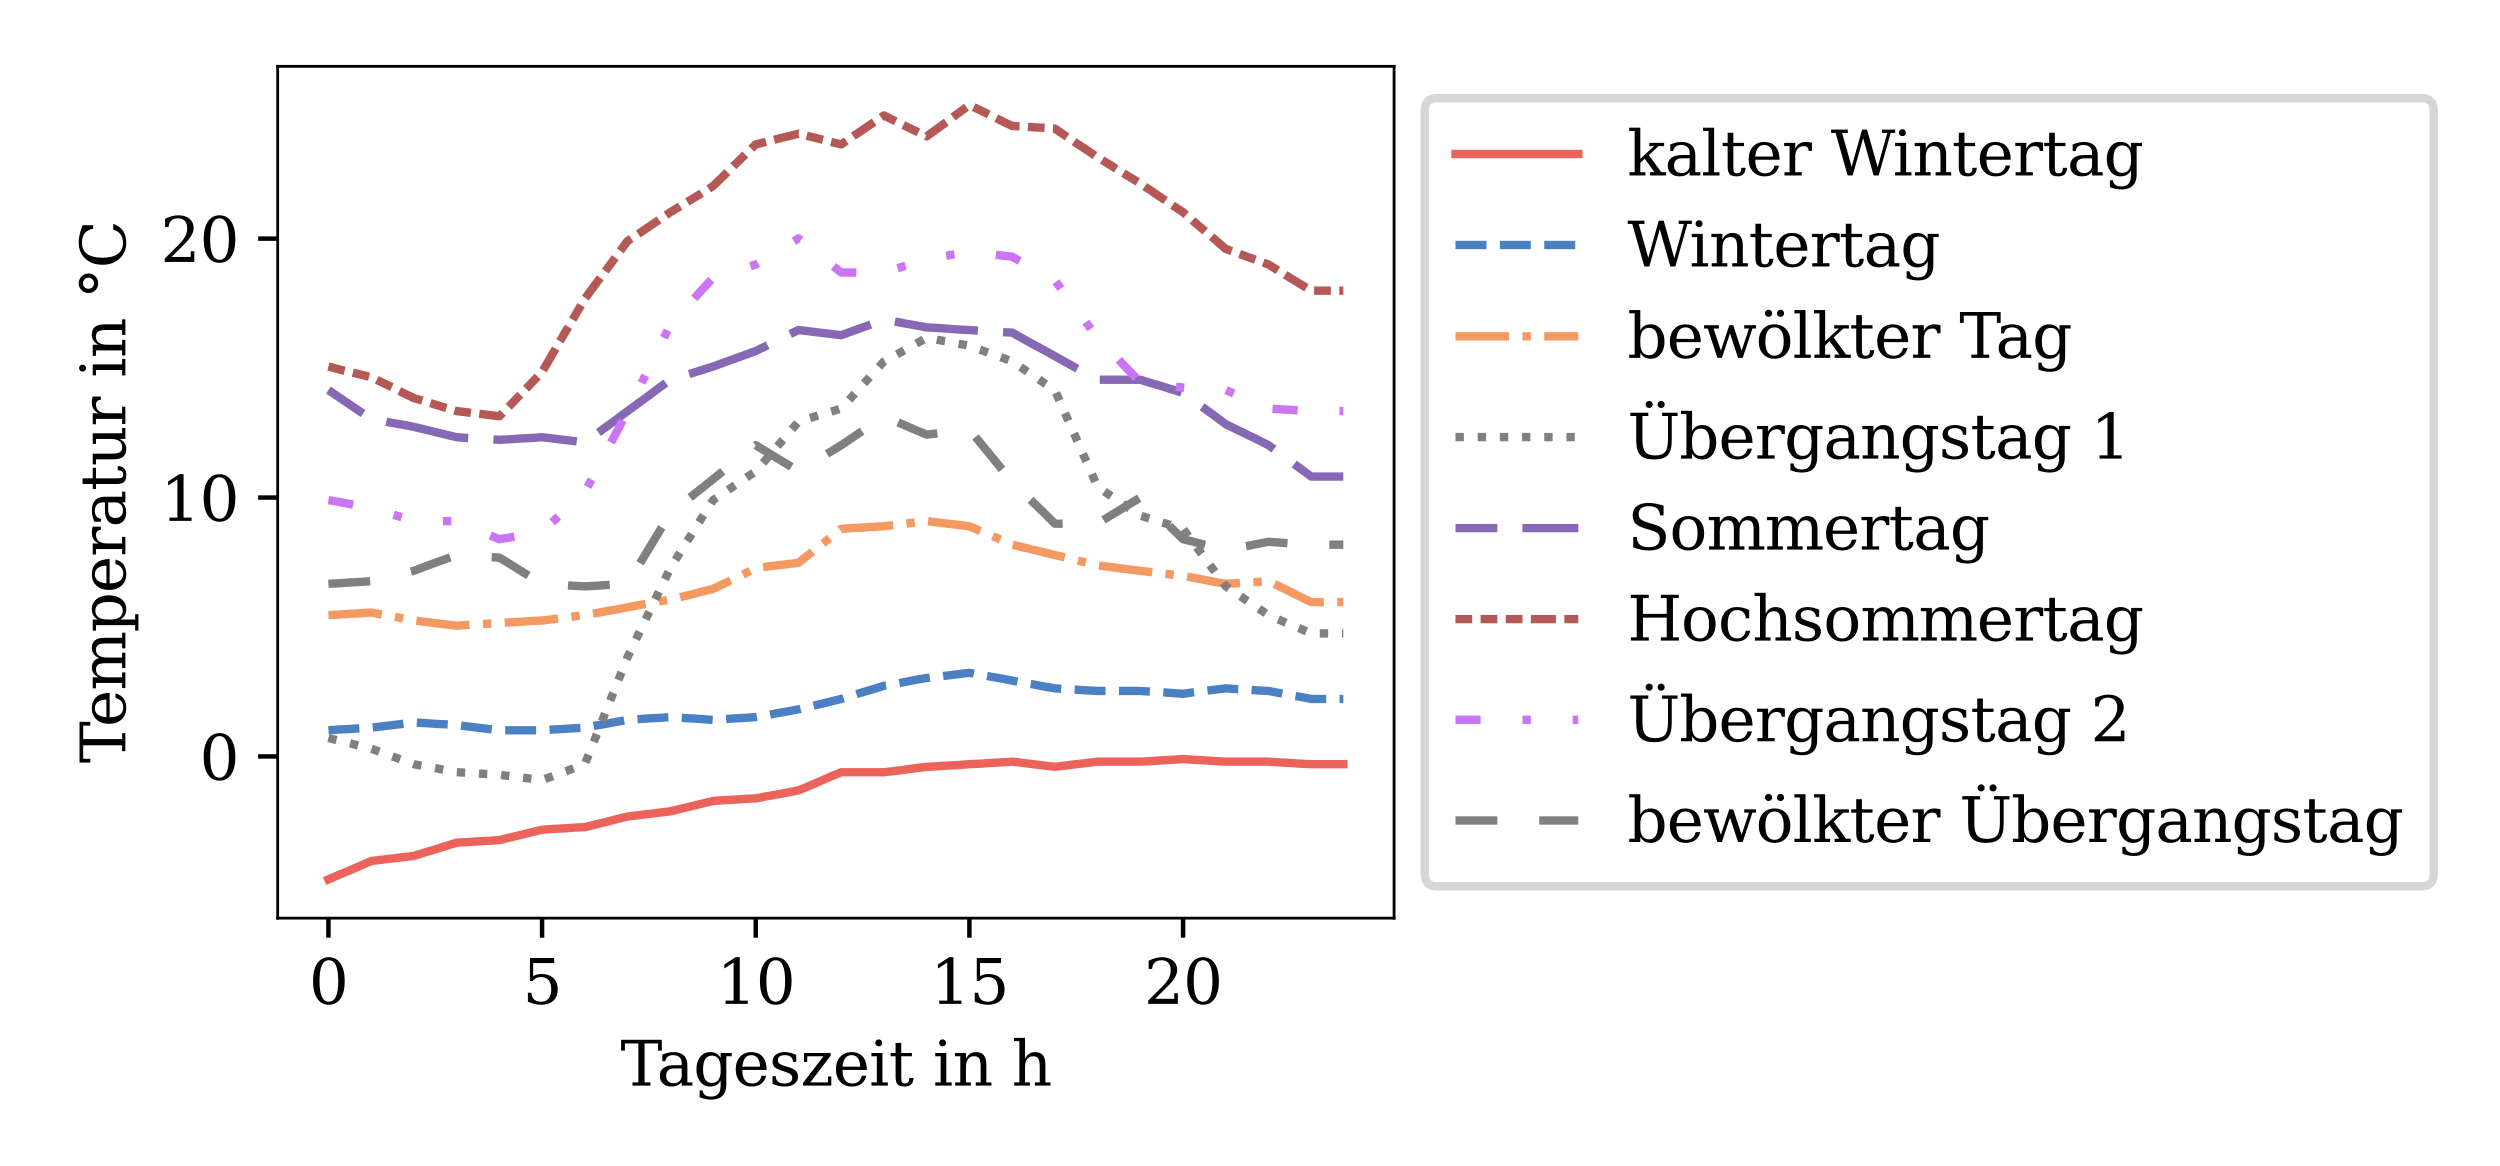 <?xml version="1.0" encoding="utf-8" standalone="no"?>
<!DOCTYPE svg PUBLIC "-//W3C//DTD SVG 1.1//EN"
  "http://www.w3.org/Graphics/SVG/1.1/DTD/svg11.dtd">
<svg xmlns:xlink="http://www.w3.org/1999/xlink" width="447.84pt" height="208.8pt" viewBox="0 0 447.84 208.8" xmlns="http://www.w3.org/2000/svg" version="1.1">
 <defs>
  <style type="text/css">*{stroke-linejoin: round; stroke-linecap: butt}</style>
 </defs>
 <g id="figure_1">
  <g id="patch_1">
   <path d="M 0 208.8 
L 447.84 208.8 
L 447.84 0 
L 0 0 
z
" style="fill: #ffffff"/>
  </g>
  <g id="axes_1">
   <g id="patch_2">
    <path d="M 49.742 164.472 
L 249.728 164.472 
L 249.728 11.88 
L 49.742 11.88 
z
" style="fill: #ffffff"/>
   </g>
   <g id="matplotlib.axis_1">
    <g id="xtick_1">
     <g id="line2d_1">
      <defs>
       <path id="m7f4bd2ad7b" d="M 0 0 
L 0 3.5 
" style="stroke: #000000; stroke-width: 0.8"/>
      </defs>
      <g>
       <use xlink:href="#m7f4bd2ad7b" x="58.833" y="164.472" style="stroke: #000000; stroke-width: 0.8"/>
      </g>
     </g>
     <g id="text_1">
      <!-- 0 -->
      <g transform="translate(55.333 179.83)scale(0.11 -0.11)">
       <defs>
        <path id="DejaVuSerif-30" d="M 2034 219 
Q 2513 219 2750 744 
Q 2988 1269 2988 2328 
Q 2988 3391 2750 3916 
Q 2513 4441 2034 4441 
Q 1556 4441 1318 3916 
Q 1081 3391 1081 2328 
Q 1081 1269 1318 744 
Q 1556 219 2034 219 
z
M 2034 -91 
Q 1275 -91 848 546 
Q 422 1184 422 2328 
Q 422 3475 848 4112 
Q 1275 4750 2034 4750 
Q 2797 4750 3222 4112 
Q 3647 3475 3647 2328 
Q 3647 1184 3222 546 
Q 2797 -91 2034 -91 
z
" transform="scale(0.016)"/>
       </defs>
       <use xlink:href="#DejaVuSerif-30"/>
      </g>
     </g>
    </g>
    <g id="xtick_2">
     <g id="line2d_2">
      <g>
       <use xlink:href="#m7f4bd2ad7b" x="97.107" y="164.472" style="stroke: #000000; stroke-width: 0.8"/>
      </g>
     </g>
     <g id="text_2">
      <!-- 5 -->
      <g transform="translate(93.608 179.83)scale(0.11 -0.11)">
       <defs>
        <path id="DejaVuSerif-35" d="M 3219 4666 
L 3219 4153 
L 1081 4153 
L 1081 2816 
Q 1244 2928 1461 2984 
Q 1678 3041 1947 3041 
Q 2703 3041 3140 2622 
Q 3578 2203 3578 1478 
Q 3578 738 3136 323 
Q 2694 -91 1894 -91 
Q 1572 -91 1234 -12 
Q 897 66 544 225 
L 544 1131 
L 897 1131 
Q 925 688 1179 453 
Q 1434 219 1894 219 
Q 2388 219 2653 544 
Q 2919 869 2919 1478 
Q 2919 2084 2655 2407 
Q 2391 2731 1894 2731 
Q 1613 2731 1398 2631 
Q 1184 2531 1019 2322 
L 750 2322 
L 750 4666 
L 3219 4666 
z
" transform="scale(0.016)"/>
       </defs>
       <use xlink:href="#DejaVuSerif-35"/>
      </g>
     </g>
    </g>
    <g id="xtick_3">
     <g id="line2d_3">
      <g>
       <use xlink:href="#m7f4bd2ad7b" x="135.382" y="164.472" style="stroke: #000000; stroke-width: 0.8"/>
      </g>
     </g>
     <g id="text_3">
      <!-- 10 -->
      <g transform="translate(128.384 179.83)scale(0.11 -0.11)">
       <defs>
        <path id="DejaVuSerif-31" d="M 909 0 
L 909 331 
L 1722 331 
L 1722 4213 
L 781 3603 
L 781 4013 
L 1919 4750 
L 2350 4750 
L 2350 331 
L 3163 331 
L 3163 0 
L 909 0 
z
" transform="scale(0.016)"/>
       </defs>
       <use xlink:href="#DejaVuSerif-31"/>
       <use xlink:href="#DejaVuSerif-30" x="63.623"/>
      </g>
     </g>
    </g>
    <g id="xtick_4">
     <g id="line2d_4">
      <g>
       <use xlink:href="#m7f4bd2ad7b" x="173.657" y="164.472" style="stroke: #000000; stroke-width: 0.8"/>
      </g>
     </g>
     <g id="text_4">
      <!-- 15 -->
      <g transform="translate(166.658 179.83)scale(0.11 -0.11)">
       <use xlink:href="#DejaVuSerif-31"/>
       <use xlink:href="#DejaVuSerif-35" x="63.623"/>
      </g>
     </g>
    </g>
    <g id="xtick_5">
     <g id="line2d_5">
      <g>
       <use xlink:href="#m7f4bd2ad7b" x="211.932" y="164.472" style="stroke: #000000; stroke-width: 0.8"/>
      </g>
     </g>
     <g id="text_5">
      <!-- 20 -->
      <g transform="translate(204.933 179.83)scale(0.11 -0.11)">
       <defs>
        <path id="DejaVuSerif-32" d="M 819 3553 
L 469 3553 
L 469 4384 
Q 803 4563 1142 4656 
Q 1481 4750 1806 4750 
Q 2534 4750 2956 4397 
Q 3378 4044 3378 3438 
Q 3378 2753 2422 1800 
Q 2347 1728 2309 1691 
L 1131 513 
L 3078 513 
L 3078 1088 
L 3444 1088 
L 3444 0 
L 434 0 
L 434 341 
L 1850 1753 
Q 2319 2222 2519 2614 
Q 2719 3006 2719 3438 
Q 2719 3909 2473 4175 
Q 2228 4441 1797 4441 
Q 1350 4441 1106 4219 
Q 863 3997 819 3553 
z
" transform="scale(0.016)"/>
       </defs>
       <use xlink:href="#DejaVuSerif-32"/>
       <use xlink:href="#DejaVuSerif-30" x="63.623"/>
      </g>
     </g>
    </g>
    <g id="text_6">
     <!-- Tageszeit in h -->
     <g transform="translate(111.153 194.476)scale(0.11 -0.11)">
      <defs>
       <path id="DejaVuSerif-54" d="M 1222 0 
L 1222 331 
L 1819 331 
L 1819 4294 
L 447 4294 
L 447 3566 
L 63 3566 
L 63 4666 
L 4206 4666 
L 4206 3566 
L 3822 3566 
L 3822 4294 
L 2450 4294 
L 2450 331 
L 3047 331 
L 3047 0 
L 1222 0 
z
" transform="scale(0.016)"/>
       <path id="DejaVuSerif-61" d="M 2547 1044 
L 2547 1747 
L 1806 1747 
Q 1378 1747 1168 1562 
Q 959 1378 959 997 
Q 959 650 1171 447 
Q 1384 244 1747 244 
Q 2106 244 2326 466 
Q 2547 688 2547 1044 
z
M 3122 2075 
L 3122 331 
L 3634 331 
L 3634 0 
L 2547 0 
L 2547 359 
Q 2356 128 2106 18 
Q 1856 -91 1522 -91 
Q 969 -91 644 203 
Q 319 497 319 997 
Q 319 1513 691 1797 
Q 1063 2081 1741 2081 
L 2547 2081 
L 2547 2309 
Q 2547 2688 2317 2895 
Q 2088 3103 1672 3103 
Q 1328 3103 1125 2947 
Q 922 2791 872 2484 
L 575 2484 
L 575 3156 
Q 875 3284 1158 3348 
Q 1441 3413 1709 3413 
Q 2400 3413 2761 3070 
Q 3122 2728 3122 2075 
z
" transform="scale(0.016)"/>
       <path id="DejaVuSerif-67" d="M 3359 2988 
L 3359 72 
Q 3359 -644 2965 -1033 
Q 2572 -1422 1844 -1422 
Q 1516 -1422 1216 -1362 
Q 916 -1303 641 -1184 
L 641 -488 
L 941 -488 
Q 997 -813 1206 -963 
Q 1416 -1113 1806 -1113 
Q 2313 -1113 2548 -827 
Q 2784 -541 2784 72 
L 2784 519 
Q 2616 206 2355 57 
Q 2094 -91 1709 -91 
Q 1097 -91 708 395 
Q 319 881 319 1663 
Q 319 2444 706 2928 
Q 1094 3413 1709 3413 
Q 2094 3413 2355 3264 
Q 2616 3116 2784 2803 
L 2784 3322 
L 3909 3322 
L 3909 2988 
L 3359 2988 
z
M 2784 1825 
Q 2784 2422 2554 2737 
Q 2325 3053 1888 3053 
Q 1444 3053 1217 2703 
Q 991 2353 991 1663 
Q 991 975 1217 622 
Q 1444 269 1888 269 
Q 2325 269 2554 583 
Q 2784 897 2784 1497 
L 2784 1825 
z
" transform="scale(0.016)"/>
       <path id="DejaVuSerif-65" d="M 3469 1600 
L 991 1600 
L 991 1575 
Q 991 903 1244 561 
Q 1497 219 1991 219 
Q 2369 219 2611 417 
Q 2853 616 2950 1006 
L 3413 1006 
Q 3275 459 2904 184 
Q 2534 -91 1931 -91 
Q 1203 -91 761 389 
Q 319 869 319 1663 
Q 319 2450 753 2931 
Q 1188 3413 1894 3413 
Q 2647 3413 3050 2948 
Q 3453 2484 3469 1600 
z
M 2791 1931 
Q 2772 2513 2545 2808 
Q 2319 3103 1894 3103 
Q 1497 3103 1269 2806 
Q 1041 2509 991 1931 
L 2791 1931 
z
" transform="scale(0.016)"/>
       <path id="DejaVuSerif-73" d="M 359 184 
L 359 959 
L 691 959 
Q 703 588 923 403 
Q 1144 219 1575 219 
Q 1963 219 2166 364 
Q 2369 509 2369 788 
Q 2369 1006 2220 1140 
Q 2072 1275 1594 1428 
L 1178 1569 
Q 750 1706 558 1912 
Q 366 2119 366 2438 
Q 366 2894 700 3153 
Q 1034 3413 1625 3413 
Q 1888 3413 2178 3344 
Q 2469 3275 2778 3144 
L 2778 2419 
L 2447 2419 
Q 2434 2741 2221 2922 
Q 2009 3103 1644 3103 
Q 1281 3103 1095 2975 
Q 909 2847 909 2591 
Q 909 2381 1050 2254 
Q 1191 2128 1613 1997 
L 2069 1856 
Q 2541 1709 2748 1489 
Q 2956 1269 2956 922 
Q 2956 450 2595 179 
Q 2234 -91 1600 -91 
Q 1278 -91 972 -22 
Q 666 47 359 184 
z
" transform="scale(0.016)"/>
       <path id="DejaVuSerif-7a" d="M 256 0 
L 256 269 
L 2338 2988 
L 691 2988 
L 691 2413 
L 359 2413 
L 359 3322 
L 3078 3322 
L 3078 3053 
L 997 331 
L 2803 331 
L 2803 934 
L 3138 934 
L 3138 0 
L 256 0 
z
" transform="scale(0.016)"/>
       <path id="DejaVuSerif-69" d="M 622 4353 
Q 622 4497 726 4603 
Q 831 4709 978 4709 
Q 1122 4709 1226 4603 
Q 1331 4497 1331 4353 
Q 1331 4206 1228 4103 
Q 1125 4000 978 4000 
Q 831 4000 726 4103 
Q 622 4206 622 4353 
z
M 1356 331 
L 1900 331 
L 1900 0 
L 231 0 
L 231 331 
L 781 331 
L 781 2988 
L 231 2988 
L 231 3322 
L 1356 3322 
L 1356 331 
z
" transform="scale(0.016)"/>
       <path id="DejaVuSerif-74" d="M 691 2988 
L 184 2988 
L 184 3322 
L 691 3322 
L 691 4353 
L 1269 4353 
L 1269 3322 
L 2350 3322 
L 2350 2988 
L 1269 2988 
L 1269 878 
Q 1269 456 1350 337 
Q 1431 219 1650 219 
Q 1875 219 1978 351 
Q 2081 484 2088 781 
L 2522 781 
Q 2497 328 2275 118 
Q 2053 -91 1600 -91 
Q 1103 -91 897 129 
Q 691 350 691 878 
L 691 2988 
z
" transform="scale(0.016)"/>
       <path id="DejaVuSerif-20" transform="scale(0.016)"/>
       <path id="DejaVuSerif-6e" d="M 263 0 
L 263 331 
L 781 331 
L 781 2988 
L 231 2988 
L 231 3322 
L 1356 3322 
L 1356 2731 
Q 1516 3069 1770 3241 
Q 2025 3413 2363 3413 
Q 2913 3413 3172 3097 
Q 3431 2781 3431 2113 
L 3431 331 
L 3944 331 
L 3944 0 
L 2356 0 
L 2356 331 
L 2853 331 
L 2853 1931 
Q 2853 2541 2703 2767 
Q 2553 2994 2175 2994 
Q 1775 2994 1565 2701 
Q 1356 2409 1356 1850 
L 1356 331 
L 1856 331 
L 1856 0 
L 263 0 
z
" transform="scale(0.016)"/>
       <path id="DejaVuSerif-68" d="M 263 0 
L 263 331 
L 781 331 
L 781 4531 
L 231 4531 
L 231 4863 
L 1356 4863 
L 1356 2731 
Q 1516 3069 1770 3241 
Q 2025 3413 2363 3413 
Q 2913 3413 3172 3097 
Q 3431 2781 3431 2113 
L 3431 331 
L 3944 331 
L 3944 0 
L 2356 0 
L 2356 331 
L 2853 331 
L 2853 1931 
Q 2853 2541 2704 2764 
Q 2556 2988 2175 2988 
Q 1775 2988 1565 2697 
Q 1356 2406 1356 1850 
L 1356 331 
L 1856 331 
L 1856 0 
L 263 0 
z
" transform="scale(0.016)"/>
      </defs>
      <use xlink:href="#DejaVuSerif-54"/>
      <use xlink:href="#DejaVuSerif-61" x="58.949"/>
      <use xlink:href="#DejaVuSerif-67" x="118.568"/>
      <use xlink:href="#DejaVuSerif-65" x="182.582"/>
      <use xlink:href="#DejaVuSerif-73" x="241.762"/>
      <use xlink:href="#DejaVuSerif-7a" x="293.08"/>
      <use xlink:href="#DejaVuSerif-65" x="345.766"/>
      <use xlink:href="#DejaVuSerif-69" x="404.945"/>
      <use xlink:href="#DejaVuSerif-74" x="436.928"/>
      <use xlink:href="#DejaVuSerif-20" x="477.113"/>
      <use xlink:href="#DejaVuSerif-69" x="508.9"/>
      <use xlink:href="#DejaVuSerif-6e" x="540.883"/>
      <use xlink:href="#DejaVuSerif-20" x="605.287"/>
      <use xlink:href="#DejaVuSerif-68" x="637.074"/>
     </g>
    </g>
   </g>
   <g id="matplotlib.axis_2">
    <g id="ytick_1">
     <g id="line2d_6">
      <defs>
       <path id="maa12140056" d="M 0 0 
L -3.5 0 
" style="stroke: #000000; stroke-width: 0.8"/>
      </defs>
      <g>
       <use xlink:href="#maa12140056" x="49.742" y="135.506" style="stroke: #000000; stroke-width: 0.8"/>
      </g>
     </g>
     <g id="text_7">
      <!-- 0 -->
      <g transform="translate(35.744 139.685)scale(0.11 -0.11)">
       <use xlink:href="#DejaVuSerif-30"/>
      </g>
     </g>
    </g>
    <g id="ytick_2">
     <g id="line2d_7">
      <g>
       <use xlink:href="#maa12140056" x="49.742" y="89.127" style="stroke: #000000; stroke-width: 0.8"/>
      </g>
     </g>
     <g id="text_8">
      <!-- 10 -->
      <g transform="translate(28.745 93.306)scale(0.11 -0.11)">
       <use xlink:href="#DejaVuSerif-31"/>
       <use xlink:href="#DejaVuSerif-30" x="63.623"/>
      </g>
     </g>
    </g>
    <g id="ytick_3">
     <g id="line2d_8">
      <g>
       <use xlink:href="#maa12140056" x="49.742" y="42.748" style="stroke: #000000; stroke-width: 0.8"/>
      </g>
     </g>
     <g id="text_9">
      <!-- 20 -->
      <g transform="translate(28.745 46.927)scale(0.11 -0.11)">
       <use xlink:href="#DejaVuSerif-32"/>
       <use xlink:href="#DejaVuSerif-30" x="63.623"/>
      </g>
     </g>
    </g>
    <g id="text_10">
     <!-- Temperatur in °C -->
     <g transform="translate(22.457 136.711)rotate(-90)scale(0.11 -0.11)">
      <defs>
       <path id="DejaVuSerif-6d" d="M 3316 2675 
Q 3481 3041 3739 3227 
Q 3997 3413 4341 3413 
Q 4863 3413 5119 3089 
Q 5375 2766 5375 2113 
L 5375 331 
L 5894 331 
L 5894 0 
L 4300 0 
L 4300 331 
L 4800 331 
L 4800 2047 
Q 4800 2556 4650 2772 
Q 4500 2988 4153 2988 
Q 3769 2988 3567 2697 
Q 3366 2406 3366 1850 
L 3366 331 
L 3866 331 
L 3866 0 
L 2291 0 
L 2291 331 
L 2791 331 
L 2791 2069 
Q 2791 2566 2641 2777 
Q 2491 2988 2144 2988 
Q 1759 2988 1557 2697 
Q 1356 2406 1356 1850 
L 1356 331 
L 1856 331 
L 1856 0 
L 263 0 
L 263 331 
L 781 331 
L 781 2994 
L 231 2994 
L 231 3322 
L 1356 3322 
L 1356 2731 
Q 1516 3063 1762 3238 
Q 2009 3413 2322 3413 
Q 2709 3413 2968 3220 
Q 3228 3028 3316 2675 
z
" transform="scale(0.016)"/>
       <path id="DejaVuSerif-70" d="M 1313 1825 
L 1313 1497 
Q 1313 897 1542 583 
Q 1772 269 2209 269 
Q 2650 269 2876 622 
Q 3103 975 3103 1663 
Q 3103 2353 2876 2703 
Q 2650 3053 2209 3053 
Q 1772 3053 1542 2737 
Q 1313 2422 1313 1825 
z
M 738 2988 
L 184 2988 
L 184 3322 
L 1313 3322 
L 1313 2803 
Q 1481 3116 1742 3264 
Q 2003 3413 2388 3413 
Q 3000 3413 3387 2928 
Q 3775 2444 3775 1663 
Q 3775 881 3387 395 
Q 3000 -91 2388 -91 
Q 2003 -91 1742 57 
Q 1481 206 1313 519 
L 1313 -997 
L 1856 -997 
L 1856 -1331 
L 184 -1331 
L 184 -997 
L 738 -997 
L 738 2988 
z
" transform="scale(0.016)"/>
       <path id="DejaVuSerif-72" d="M 3059 3328 
L 3059 2497 
L 2728 2497 
Q 2713 2744 2591 2866 
Q 2469 2988 2234 2988 
Q 1809 2988 1582 2694 
Q 1356 2400 1356 1850 
L 1356 331 
L 2022 331 
L 2022 0 
L 263 0 
L 263 331 
L 781 331 
L 781 2994 
L 231 2994 
L 231 3322 
L 1356 3322 
L 1356 2731 
Q 1525 3078 1790 3245 
Q 2056 3413 2438 3413 
Q 2578 3413 2733 3391 
Q 2888 3369 3059 3328 
z
" transform="scale(0.016)"/>
       <path id="DejaVuSerif-75" d="M 2266 3322 
L 3341 3322 
L 3341 331 
L 3884 331 
L 3884 0 
L 2766 0 
L 2766 588 
Q 2606 256 2353 82 
Q 2100 -91 1766 -91 
Q 1213 -91 952 223 
Q 691 538 691 1209 
L 691 2988 
L 172 2988 
L 172 3322 
L 1269 3322 
L 1269 1388 
Q 1269 781 1417 556 
Q 1566 331 1947 331 
Q 2347 331 2556 625 
Q 2766 919 2766 1478 
L 2766 2988 
L 2266 2988 
L 2266 3322 
z
" transform="scale(0.016)"/>
       <path id="DejaVuSerif-b0" d="M 1600 4319 
Q 1363 4319 1200 4155 
Q 1038 3991 1038 3750 
Q 1038 3513 1198 3353 
Q 1359 3194 1600 3194 
Q 1838 3194 2000 3355 
Q 2163 3516 2163 3750 
Q 2163 3984 1997 4151 
Q 1831 4319 1600 4319 
z
M 1600 4750 
Q 1800 4750 1984 4673 
Q 2169 4597 2303 4453 
Q 2447 4313 2519 4134 
Q 2591 3956 2591 3750 
Q 2591 3338 2302 3052 
Q 2013 2766 1594 2766 
Q 1172 2766 890 3047 
Q 609 3328 609 3750 
Q 609 4169 896 4459 
Q 1184 4750 1600 4750 
z
" transform="scale(0.016)"/>
       <path id="DejaVuSerif-43" d="M 4513 1234 
Q 4306 581 3820 245 
Q 3334 -91 2591 -91 
Q 2134 -91 1743 65 
Q 1353 222 1050 525 
Q 700 875 529 1320 
Q 359 1766 359 2328 
Q 359 3416 987 4083 
Q 1616 4750 2644 4750 
Q 3025 4750 3456 4650 
Q 3888 4550 4384 4347 
L 4384 3272 
L 4031 3272 
Q 3916 3859 3567 4137 
Q 3219 4416 2591 4416 
Q 1844 4416 1459 3886 
Q 1075 3356 1075 2328 
Q 1075 1303 1459 773 
Q 1844 244 2591 244 
Q 3113 244 3450 492 
Q 3788 741 3938 1234 
L 4513 1234 
z
" transform="scale(0.016)"/>
      </defs>
      <use xlink:href="#DejaVuSerif-54"/>
      <use xlink:href="#DejaVuSerif-65" x="58.949"/>
      <use xlink:href="#DejaVuSerif-6d" x="118.129"/>
      <use xlink:href="#DejaVuSerif-70" x="212.953"/>
      <use xlink:href="#DejaVuSerif-65" x="276.967"/>
      <use xlink:href="#DejaVuSerif-72" x="336.146"/>
      <use xlink:href="#DejaVuSerif-61" x="383.949"/>
      <use xlink:href="#DejaVuSerif-74" x="443.568"/>
      <use xlink:href="#DejaVuSerif-75" x="483.754"/>
      <use xlink:href="#DejaVuSerif-72" x="548.158"/>
      <use xlink:href="#DejaVuSerif-20" x="595.961"/>
      <use xlink:href="#DejaVuSerif-69" x="627.748"/>
      <use xlink:href="#DejaVuSerif-6e" x="659.73"/>
      <use xlink:href="#DejaVuSerif-20" x="724.135"/>
      <use xlink:href="#DejaVuSerif-b0" x="755.922"/>
      <use xlink:href="#DejaVuSerif-43" x="805.922"/>
     </g>
    </g>
   </g>
   <g id="line2d_9">
    <path d="M 58.833 157.536 
L 60.746 156.701 
L 62.66 155.912 
L 64.574 155.078 
L 66.488 154.243 
L 68.401 154.011 
L 70.315 153.779 
L 72.229 153.547 
L 74.143 153.315 
L 76.056 152.712 
L 77.97 152.156 
L 79.884 151.553 
L 81.798 150.95 
L 83.711 150.857 
L 85.625 150.718 
L 87.539 150.625 
L 89.452 150.486 
L 91.366 150.022 
L 93.28 149.559 
L 95.194 149.095 
L 97.107 148.631 
L 99.021 148.492 
L 100.935 148.399 
L 102.849 148.26 
L 104.762 148.167 
L 106.676 147.703 
L 108.59 147.24 
L 110.504 146.729 
L 112.417 146.266 
L 114.331 146.034 
L 116.245 145.802 
L 118.159 145.57 
L 120.072 145.338 
L 121.986 144.874 
L 123.9 144.41 
L 125.814 143.947 
L 127.727 143.483 
L 129.641 143.344 
L 131.555 143.251 
L 133.469 143.112 
L 135.382 143.019 
L 137.296 142.648 
L 139.21 142.323 
L 141.123 141.952 
L 143.037 141.581 
L 144.951 140.793 
L 146.865 139.958 
L 148.778 139.123 
L 150.692 138.335 
L 152.606 138.335 
L 154.52 138.335 
L 156.433 138.335 
L 158.347 138.335 
L 160.261 138.103 
L 162.175 137.871 
L 164.088 137.593 
L 166.002 137.361 
L 167.916 137.268 
L 169.83 137.129 
L 171.743 137.036 
L 173.657 136.897 
L 175.571 136.804 
L 177.485 136.665 
L 179.398 136.572 
L 181.312 136.433 
L 183.226 136.665 
L 185.14 136.897 
L 187.053 137.129 
L 188.967 137.361 
L 190.881 137.129 
L 192.794 136.897 
L 194.708 136.665 
L 196.622 136.433 
L 198.536 136.433 
L 200.449 136.433 
L 202.363 136.433 
L 204.277 136.433 
L 206.191 136.341 
L 208.104 136.201 
L 210.018 136.109 
L 211.932 135.969 
L 213.846 136.109 
L 215.759 136.201 
L 217.673 136.341 
L 219.587 136.433 
L 221.501 136.433 
L 223.414 136.433 
L 225.328 136.433 
L 227.242 136.433 
L 229.156 136.572 
L 231.069 136.665 
L 232.983 136.804 
L 234.897 136.897 
L 236.811 136.897 
L 238.724 136.897 
L 240.638 136.897 
" clip-path="url(#p2fb3ace562)" style="fill: none; stroke: #ec635c; stroke-width: 1.5; stroke-linecap: square"/>
   </g>
   <g id="line2d_10">
    <path d="M 58.833 130.821 
L 60.746 130.682 
L 62.66 130.59 
L 64.574 130.45 
L 66.488 130.358 
L 68.401 130.126 
L 70.315 129.894 
L 72.229 129.662 
L 74.143 129.43 
L 76.056 129.523 
L 77.97 129.662 
L 79.884 129.755 
L 81.798 129.894 
L 83.711 130.126 
L 85.625 130.358 
L 87.539 130.59 
L 89.452 130.821 
L 91.366 130.821 
L 93.28 130.821 
L 95.194 130.821 
L 97.107 130.821 
L 99.021 130.682 
L 100.935 130.59 
L 102.849 130.45 
L 104.762 130.358 
L 106.676 129.987 
L 108.59 129.662 
L 110.504 129.291 
L 112.417 128.966 
L 114.331 128.827 
L 116.245 128.688 
L 118.159 128.595 
L 120.072 128.456 
L 121.986 128.595 
L 123.9 128.688 
L 125.814 128.827 
L 127.727 128.966 
L 129.641 128.827 
L 131.555 128.688 
L 133.469 128.595 
L 135.382 128.456 
L 137.296 128.131 
L 139.21 127.76 
L 141.123 127.436 
L 143.037 127.065 
L 144.951 126.601 
L 146.865 126.137 
L 148.778 125.673 
L 150.692 125.21 
L 152.606 124.607 
L 154.52 124.004 
L 156.433 123.447 
L 158.347 122.844 
L 160.261 122.52 
L 162.175 122.149 
L 164.088 121.777 
L 166.002 121.453 
L 167.916 121.221 
L 169.83 120.989 
L 171.743 120.757 
L 173.657 120.525 
L 175.571 120.85 
L 177.485 121.221 
L 179.398 121.546 
L 181.312 121.917 
L 183.226 122.288 
L 185.14 122.612 
L 187.053 122.983 
L 188.967 123.308 
L 190.881 123.447 
L 192.794 123.54 
L 194.708 123.679 
L 196.622 123.772 
L 198.536 123.772 
L 200.449 123.772 
L 202.363 123.772 
L 204.277 123.772 
L 206.191 123.911 
L 208.104 124.004 
L 210.018 124.143 
L 211.932 124.282 
L 213.846 124.004 
L 215.759 123.772 
L 217.673 123.54 
L 219.587 123.308 
L 221.501 123.447 
L 223.414 123.54 
L 225.328 123.679 
L 227.242 123.772 
L 229.156 124.143 
L 231.069 124.514 
L 232.983 124.838 
L 234.897 125.21 
L 236.811 125.21 
L 238.724 125.21 
L 240.638 125.21 
" clip-path="url(#p2fb3ace562)" style="fill: none; stroke-dasharray: 5.55,2.4; stroke-dashoffset: 0; stroke: #4b81c4; stroke-width: 1.5"/>
   </g>
   <g id="line2d_11">
    <path d="M 58.833 110.183 
L 60.746 110.09 
L 62.66 109.951 
L 64.574 109.858 
L 66.488 109.719 
L 68.401 110.09 
L 70.315 110.415 
L 72.229 110.786 
L 74.143 111.157 
L 76.056 111.389 
L 77.97 111.62 
L 79.884 111.852 
L 81.798 112.084 
L 83.711 111.945 
L 85.625 111.852 
L 87.539 111.713 
L 89.452 111.62 
L 91.366 111.481 
L 93.28 111.389 
L 95.194 111.249 
L 97.107 111.157 
L 99.021 110.925 
L 100.935 110.647 
L 102.849 110.415 
L 104.762 110.183 
L 106.676 109.858 
L 108.59 109.487 
L 110.504 109.162 
L 112.417 108.791 
L 114.331 108.42 
L 116.245 108.096 
L 118.159 107.725 
L 120.072 107.4 
L 121.986 106.936 
L 123.9 106.472 
L 125.814 105.962 
L 127.727 105.498 
L 129.641 104.571 
L 131.555 103.643 
L 133.469 102.716 
L 135.382 101.788 
L 137.296 101.51 
L 139.21 101.278 
L 141.123 101.046 
L 143.037 100.814 
L 144.951 99.284 
L 146.865 97.8 
L 148.778 96.269 
L 150.692 94.738 
L 152.606 94.599 
L 154.52 94.507 
L 156.433 94.367 
L 158.347 94.275 
L 160.261 94.043 
L 162.175 93.811 
L 164.088 93.579 
L 166.002 93.347 
L 167.916 93.579 
L 169.83 93.811 
L 171.743 94.043 
L 173.657 94.275 
L 175.571 95.11 
L 177.485 95.898 
L 179.398 96.733 
L 181.312 97.568 
L 183.226 98.031 
L 185.14 98.495 
L 187.053 98.959 
L 188.967 99.423 
L 190.881 99.887 
L 192.794 100.35 
L 194.708 100.814 
L 196.622 101.278 
L 198.536 101.51 
L 200.449 101.788 
L 202.363 102.02 
L 204.277 102.252 
L 206.191 102.484 
L 208.104 102.716 
L 210.018 102.948 
L 211.932 103.179 
L 213.846 103.504 
L 215.759 103.875 
L 217.673 104.246 
L 219.587 104.571 
L 221.501 104.478 
L 223.414 104.339 
L 225.328 104.246 
L 227.242 104.107 
L 229.156 105.035 
L 231.069 105.962 
L 232.983 106.936 
L 234.897 107.864 
L 236.811 107.864 
L 238.724 107.864 
L 240.638 107.864 
" clip-path="url(#p2fb3ace562)" style="fill: none; stroke-dasharray: 9.6,2.4,1.5,2.4; stroke-dashoffset: 0; stroke: #f49961; stroke-width: 1.5"/>
   </g>
   <g id="line2d_12">
    <path d="M 58.833 132.213 
L 60.746 132.677 
L 62.66 133.14 
L 64.574 133.651 
L 66.488 134.114 
L 68.401 134.81 
L 70.315 135.506 
L 72.229 136.201 
L 74.143 136.897 
L 76.056 137.268 
L 77.97 137.593 
L 79.884 137.964 
L 81.798 138.335 
L 83.711 138.428 
L 85.625 138.567 
L 87.539 138.659 
L 89.452 138.799 
L 91.366 139.03 
L 93.28 139.262 
L 95.194 139.494 
L 97.107 139.726 
L 99.021 139.03 
L 100.935 138.335 
L 102.849 137.593 
L 104.762 136.897 
L 106.676 132.12 
L 108.59 127.297 
L 110.504 122.52 
L 112.417 117.696 
L 114.331 113.708 
L 116.245 109.719 
L 118.159 105.73 
L 120.072 101.788 
L 121.986 98.727 
L 123.9 95.666 
L 125.814 92.605 
L 127.727 89.59 
L 129.641 88.292 
L 131.555 86.993 
L 133.469 85.695 
L 135.382 84.442 
L 137.296 82.216 
L 139.21 79.99 
L 141.123 77.764 
L 143.037 75.538 
L 144.951 74.935 
L 146.865 74.332 
L 148.778 73.775 
L 150.692 73.172 
L 152.606 71.085 
L 154.52 68.952 
L 156.433 66.865 
L 158.347 64.731 
L 160.261 63.711 
L 162.175 62.644 
L 164.088 61.577 
L 166.002 60.511 
L 167.916 60.882 
L 169.83 61.206 
L 171.743 61.577 
L 173.657 61.949 
L 175.571 62.644 
L 177.485 63.34 
L 179.398 64.036 
L 181.312 64.731 
L 183.226 66.03 
L 185.14 67.328 
L 187.053 68.627 
L 188.967 69.879 
L 190.881 74.239 
L 192.794 78.552 
L 194.708 82.912 
L 196.622 87.225 
L 198.536 88.524 
L 200.449 89.822 
L 202.363 91.121 
L 204.277 92.373 
L 206.191 92.976 
L 208.104 93.579 
L 210.018 94.136 
L 211.932 94.738 
L 213.846 97.336 
L 215.759 99.887 
L 217.673 102.484 
L 219.587 105.035 
L 221.501 106.333 
L 223.414 107.632 
L 225.328 108.93 
L 227.242 110.183 
L 229.156 111.018 
L 231.069 111.852 
L 232.983 112.641 
L 234.897 113.476 
L 236.811 113.476 
L 238.724 113.476 
L 240.638 113.476 
" clip-path="url(#p2fb3ace562)" style="fill: none; stroke-dasharray: 1.5,2.475; stroke-dashoffset: 0; stroke: #808080; stroke-width: 1.5"/>
   </g>
   <g id="line2d_13">
    <path d="M 58.833 69.879 
L 60.746 71.178 
L 62.66 72.477 
L 64.574 73.775 
L 66.488 75.074 
L 68.401 75.398 
L 70.315 75.769 
L 72.229 76.094 
L 74.143 76.465 
L 76.056 76.929 
L 77.97 77.393 
L 79.884 77.857 
L 81.798 78.32 
L 83.711 78.459 
L 85.625 78.552 
L 87.539 78.691 
L 89.452 78.784 
L 91.366 78.691 
L 93.28 78.552 
L 95.194 78.459 
L 97.107 78.32 
L 99.021 78.552 
L 100.935 78.784 
L 102.849 79.016 
L 104.762 79.294 
L 106.676 77.857 
L 108.59 76.465 
L 110.504 75.074 
L 112.417 73.636 
L 114.331 72.245 
L 116.245 70.853 
L 118.159 69.416 
L 120.072 68.024 
L 121.986 67.421 
L 123.9 66.865 
L 125.814 66.262 
L 127.727 65.659 
L 129.641 64.963 
L 131.555 64.267 
L 133.469 63.572 
L 135.382 62.876 
L 137.296 61.949 
L 139.21 60.975 
L 141.123 60.047 
L 143.037 59.119 
L 144.951 59.351 
L 146.865 59.583 
L 148.778 59.815 
L 150.692 60.047 
L 152.606 59.351 
L 154.52 58.656 
L 156.433 57.96 
L 158.347 57.264 
L 160.261 57.589 
L 162.175 57.96 
L 164.088 58.285 
L 166.002 58.656 
L 167.916 58.748 
L 169.83 58.887 
L 171.743 59.027 
L 173.657 59.119 
L 175.571 59.259 
L 177.485 59.351 
L 179.398 59.49 
L 181.312 59.583 
L 183.226 60.65 
L 185.14 61.717 
L 187.053 62.737 
L 188.967 63.804 
L 190.881 64.87 
L 192.794 65.937 
L 194.708 66.957 
L 196.622 68.024 
L 198.536 68.024 
L 200.449 68.024 
L 202.363 68.024 
L 204.277 68.024 
L 206.191 68.627 
L 208.104 69.184 
L 210.018 69.787 
L 211.932 70.389 
L 213.846 71.781 
L 215.759 73.172 
L 217.673 74.564 
L 219.587 76.001 
L 221.501 76.929 
L 223.414 77.857 
L 225.328 78.784 
L 227.242 79.758 
L 229.156 81.149 
L 231.069 82.541 
L 232.983 83.979 
L 234.897 85.37 
L 236.811 85.37 
L 238.724 85.37 
L 240.638 85.37 
" clip-path="url(#p2fb3ace562)" style="fill: none; stroke-dasharray: 15,4.5; stroke-dashoffset: 7.5; stroke: #8768b4; stroke-width: 1.5"/>
   </g>
   <g id="line2d_14">
    <path d="M 58.833 65.659 
L 60.746 66.169 
L 62.66 66.633 
L 64.574 67.097 
L 66.488 67.56 
L 68.401 68.488 
L 70.315 69.416 
L 72.229 70.389 
L 74.143 71.317 
L 76.056 71.874 
L 77.97 72.477 
L 79.884 73.079 
L 81.798 73.636 
L 83.711 73.868 
L 85.625 74.1 
L 87.539 74.332 
L 89.452 74.564 
L 91.366 72.616 
L 93.28 70.621 
L 95.194 68.627 
L 97.107 66.633 
L 99.021 63.34 
L 100.935 60.047 
L 102.849 56.8 
L 104.762 53.508 
L 106.676 50.91 
L 108.59 48.359 
L 110.504 45.762 
L 112.417 43.165 
L 114.331 41.913 
L 116.245 40.614 
L 118.159 39.316 
L 120.072 38.017 
L 121.986 36.857 
L 123.9 35.698 
L 125.814 34.538 
L 127.727 33.333 
L 129.641 31.477 
L 131.555 29.576 
L 133.469 27.721 
L 135.382 25.866 
L 137.296 25.402 
L 139.21 24.892 
L 141.123 24.428 
L 143.037 23.964 
L 144.951 24.428 
L 146.865 24.892 
L 148.778 25.402 
L 150.692 25.866 
L 152.606 24.567 
L 154.52 23.268 
L 156.433 21.97 
L 158.347 20.671 
L 160.261 21.645 
L 162.175 22.573 
L 164.088 23.5 
L 166.002 24.428 
L 167.916 23.036 
L 169.83 21.645 
L 171.743 20.207 
L 173.657 18.816 
L 175.571 19.744 
L 177.485 20.671 
L 179.398 21.645 
L 181.312 22.573 
L 183.226 22.665 
L 185.14 22.805 
L 187.053 22.897 
L 188.967 23.036 
L 190.881 24.335 
L 192.794 25.634 
L 194.708 26.886 
L 196.622 28.185 
L 198.536 29.344 
L 200.449 30.55 
L 202.363 31.709 
L 204.277 32.869 
L 206.191 34.167 
L 208.104 35.466 
L 210.018 36.765 
L 211.932 38.017 
L 213.846 39.687 
L 215.759 41.31 
L 217.673 42.933 
L 219.587 44.603 
L 221.501 45.298 
L 223.414 45.994 
L 225.328 46.69 
L 227.242 47.385 
L 229.156 48.591 
L 231.069 49.751 
L 232.983 50.91 
L 234.897 52.07 
L 236.811 52.07 
L 238.724 52.07 
L 240.638 52.07 
" clip-path="url(#p2fb3ace562)" style="fill: none; stroke-dasharray: 4.5,1.5,3,1.5,3,1.5; stroke-dashoffset: 1.5; stroke: #b45955; stroke-width: 1.5"/>
   </g>
   <g id="line2d_15">
    <path d="M 58.833 89.59 
L 60.746 89.915 
L 62.66 90.286 
L 64.574 90.657 
L 66.488 90.982 
L 68.401 91.585 
L 70.315 92.141 
L 72.229 92.744 
L 74.143 93.347 
L 76.056 93.347 
L 77.97 93.347 
L 79.884 93.347 
L 81.798 93.347 
L 83.711 94.136 
L 85.625 94.97 
L 87.539 95.805 
L 89.452 96.594 
L 91.366 96.269 
L 93.28 95.898 
L 95.194 95.573 
L 97.107 95.202 
L 99.021 93.44 
L 100.935 91.677 
L 102.849 89.915 
L 104.762 88.153 
L 106.676 84.535 
L 108.59 80.918 
L 110.504 77.3 
L 112.417 73.636 
L 114.331 69.787 
L 116.245 65.937 
L 118.159 62.041 
L 120.072 58.192 
L 121.986 56.058 
L 123.9 53.971 
L 125.814 51.838 
L 127.727 49.751 
L 129.641 49.148 
L 131.555 48.591 
L 133.469 47.988 
L 135.382 47.385 
L 137.296 46.226 
L 139.21 45.067 
L 141.123 43.907 
L 143.037 42.701 
L 144.951 44.232 
L 146.865 45.762 
L 148.778 47.293 
L 150.692 48.823 
L 152.606 48.823 
L 154.52 48.823 
L 156.433 48.823 
L 158.347 48.823 
L 160.261 48.22 
L 162.175 47.617 
L 164.088 47.061 
L 166.002 46.458 
L 167.916 46.133 
L 169.83 45.762 
L 171.743 45.391 
L 173.657 45.067 
L 175.571 45.298 
L 177.485 45.53 
L 179.398 45.762 
L 181.312 45.994 
L 183.226 47.061 
L 185.14 48.128 
L 187.053 49.148 
L 188.967 50.215 
L 190.881 52.812 
L 192.794 55.363 
L 194.708 57.96 
L 196.622 60.511 
L 198.536 62.505 
L 200.449 64.499 
L 202.363 66.494 
L 204.277 68.488 
L 206.191 68.72 
L 208.104 68.952 
L 210.018 69.184 
L 211.932 69.416 
L 213.846 69.555 
L 215.759 69.647 
L 217.673 69.787 
L 219.587 69.879 
L 221.501 70.714 
L 223.414 71.549 
L 225.328 72.337 
L 227.242 73.172 
L 229.156 73.311 
L 231.069 73.404 
L 232.983 73.543 
L 234.897 73.636 
L 236.811 73.636 
L 238.724 73.636 
L 240.638 73.636 
" clip-path="url(#p2fb3ace562)" style="fill: none; stroke-dasharray: 4.5,7.5,1.5,7.5,1.5,7.5; stroke-dashoffset: 0; stroke: #cb74f4; stroke-width: 1.5"/>
   </g>
   <g id="line2d_16">
    <path d="M 58.833 104.571 
L 60.746 104.478 
L 62.66 104.339 
L 64.574 104.246 
L 66.488 104.107 
L 68.401 103.643 
L 70.315 103.179 
L 72.229 102.716 
L 74.143 102.252 
L 76.056 101.51 
L 77.97 100.814 
L 79.884 100.118 
L 81.798 99.423 
L 83.711 99.562 
L 85.625 99.655 
L 87.539 99.794 
L 89.452 99.887 
L 91.366 101.046 
L 93.28 102.252 
L 95.194 103.411 
L 97.107 104.571 
L 99.021 104.71 
L 100.935 104.803 
L 102.849 104.942 
L 104.762 105.035 
L 106.676 104.942 
L 108.59 104.803 
L 110.504 104.71 
L 112.417 104.571 
L 114.331 101.417 
L 116.245 98.263 
L 118.159 95.11 
L 120.072 91.909 
L 121.986 90.379 
L 123.9 88.895 
L 125.814 87.364 
L 127.727 85.834 
L 129.641 84.303 
L 131.555 82.773 
L 133.469 81.242 
L 135.382 79.758 
L 137.296 80.918 
L 139.21 82.077 
L 141.123 83.236 
L 143.037 84.442 
L 144.951 83.236 
L 146.865 82.077 
L 148.778 80.918 
L 150.692 79.758 
L 152.606 78.459 
L 154.52 77.161 
L 156.433 75.862 
L 158.347 74.564 
L 160.261 75.398 
L 162.175 76.233 
L 164.088 77.068 
L 166.002 77.857 
L 167.916 77.625 
L 169.83 77.393 
L 171.743 77.161 
L 173.657 76.929 
L 175.571 79.294 
L 177.485 81.613 
L 179.398 83.979 
L 181.312 86.298 
L 183.226 88.153 
L 185.14 90.054 
L 187.053 91.909 
L 188.967 93.811 
L 190.881 93.811 
L 192.794 93.811 
L 194.708 93.811 
L 196.622 93.811 
L 198.536 92.605 
L 200.449 91.446 
L 202.363 90.286 
L 204.277 89.127 
L 206.191 90.982 
L 208.104 92.883 
L 210.018 94.738 
L 211.932 96.594 
L 213.846 97.057 
L 215.759 97.568 
L 217.673 98.031 
L 219.587 98.495 
L 221.501 98.124 
L 223.414 97.8 
L 225.328 97.428 
L 227.242 97.057 
L 229.156 97.197 
L 231.069 97.336 
L 232.983 97.428 
L 234.897 97.568 
L 236.811 97.568 
L 238.724 97.568 
L 240.638 97.568 
" clip-path="url(#p2fb3ace562)" style="fill: none; stroke-dasharray: 7.5,7.5; stroke-dashoffset: 0; stroke: #808080; stroke-width: 1.5"/>
   </g>
   <g id="patch_3">
    <path d="M 49.742 164.472 
L 49.742 11.88 
" style="fill: none; stroke: #000000; stroke-width: 0.5; stroke-linejoin: miter; stroke-linecap: square"/>
   </g>
   <g id="patch_4">
    <path d="M 249.728 164.472 
L 249.728 11.88 
" style="fill: none; stroke: #000000; stroke-width: 0.5; stroke-linejoin: miter; stroke-linecap: square"/>
   </g>
   <g id="patch_5">
    <path d="M 49.742 164.472 
L 249.728 164.472 
" style="fill: none; stroke: #000000; stroke-width: 0.5; stroke-linejoin: miter; stroke-linecap: square"/>
   </g>
   <g id="patch_6">
    <path d="M 49.742 11.88 
L 249.728 11.88 
" style="fill: none; stroke: #000000; stroke-width: 0.5; stroke-linejoin: miter; stroke-linecap: square"/>
   </g>
   <g id="legend_1">
    <g id="patch_7">
     <path d="M 257.428 158.776 
L 433.76 158.776 
Q 435.96 158.776 435.96 156.576 
L 435.96 19.776 
Q 435.96 17.576 433.76 17.576 
L 257.428 17.576 
Q 255.228 17.576 255.228 19.776 
L 255.228 156.576 
Q 255.228 158.776 257.428 158.776 
z
" style="fill: #ffffff; opacity: 0.8; stroke: #cccccc; stroke-width: 1.5; stroke-linejoin: miter"/>
    </g>
    <g id="line2d_17">
     <path d="M 260.728 27.584 
L 271.728 27.584 
L 282.728 27.584 
" style="fill: none; stroke: #ec635c; stroke-width: 1.5; stroke-linecap: square"/>
    </g>
    <g id="text_11">
     <!-- kalter Wintertag -->
     <g transform="translate(291.528 31.434)scale(0.11 -0.11)">
      <defs>
       <path id="DejaVuSerif-6b" d="M 1831 0 
L 219 0 
L 219 331 
L 738 331 
L 738 4531 
L 184 4531 
L 184 4863 
L 1313 4863 
L 1313 1697 
L 2713 2988 
L 2234 2988 
L 2234 3322 
L 3738 3322 
L 3738 2988 
L 3169 2988 
L 2181 2075 
L 3444 331 
L 3922 331 
L 3922 0 
L 2284 0 
L 2284 331 
L 2759 331 
L 1766 1697 
L 1313 1275 
L 1313 331 
L 1831 331 
L 1831 0 
z
" transform="scale(0.016)"/>
       <path id="DejaVuSerif-6c" d="M 1313 331 
L 1856 331 
L 1856 0 
L 184 0 
L 184 331 
L 738 331 
L 738 4531 
L 184 4531 
L 184 4863 
L 1313 4863 
L 1313 331 
z
" transform="scale(0.016)"/>
       <path id="DejaVuSerif-57" d="M 4878 0 
L 4366 0 
L 3297 3794 
L 2228 0 
L 1716 0 
L 494 4331 
L 31 4331 
L 31 4666 
L 1734 4666 
L 1734 4331 
L 1153 4331 
L 2125 884 
L 3188 4666 
L 3694 4666 
L 4775 844 
L 5753 4331 
L 5216 4331 
L 5216 4666 
L 6559 4666 
L 6559 4331 
L 6100 4331 
L 4878 0 
z
" transform="scale(0.016)"/>
      </defs>
      <use xlink:href="#DejaVuSerif-6b"/>
      <use xlink:href="#DejaVuSerif-61" x="60.596"/>
      <use xlink:href="#DejaVuSerif-6c" x="120.215"/>
      <use xlink:href="#DejaVuSerif-74" x="152.197"/>
      <use xlink:href="#DejaVuSerif-65" x="192.383"/>
      <use xlink:href="#DejaVuSerif-72" x="251.562"/>
      <use xlink:href="#DejaVuSerif-20" x="299.365"/>
      <use xlink:href="#DejaVuSerif-57" x="331.152"/>
      <use xlink:href="#DejaVuSerif-69" x="432.186"/>
      <use xlink:href="#DejaVuSerif-6e" x="464.168"/>
      <use xlink:href="#DejaVuSerif-74" x="528.572"/>
      <use xlink:href="#DejaVuSerif-65" x="568.758"/>
      <use xlink:href="#DejaVuSerif-72" x="627.938"/>
      <use xlink:href="#DejaVuSerif-74" x="675.74"/>
      <use xlink:href="#DejaVuSerif-61" x="715.926"/>
      <use xlink:href="#DejaVuSerif-67" x="775.545"/>
     </g>
    </g>
    <g id="line2d_18">
     <path d="M 260.728 43.886 
L 271.728 43.886 
L 282.728 43.886 
" style="fill: none; stroke-dasharray: 5.55,2.4; stroke-dashoffset: 0; stroke: #4b81c4; stroke-width: 1.5"/>
    </g>
    <g id="text_12">
     <!-- Wintertag -->
     <g transform="translate(291.528 47.736)scale(0.11 -0.11)">
      <use xlink:href="#DejaVuSerif-57"/>
      <use xlink:href="#DejaVuSerif-69" x="101.033"/>
      <use xlink:href="#DejaVuSerif-6e" x="133.016"/>
      <use xlink:href="#DejaVuSerif-74" x="197.42"/>
      <use xlink:href="#DejaVuSerif-65" x="237.605"/>
      <use xlink:href="#DejaVuSerif-72" x="296.785"/>
      <use xlink:href="#DejaVuSerif-74" x="344.588"/>
      <use xlink:href="#DejaVuSerif-61" x="384.773"/>
      <use xlink:href="#DejaVuSerif-67" x="444.393"/>
     </g>
    </g>
    <g id="line2d_19">
     <path d="M 260.728 60.257 
L 271.728 60.257 
L 282.728 60.257 
" style="fill: none; stroke-dasharray: 9.6,2.4,1.5,2.4; stroke-dashoffset: 0; stroke: #f49961; stroke-width: 1.5"/>
    </g>
    <g id="text_13">
     <!-- bewölkter Tag -->
     <g transform="translate(291.528 64.107)scale(0.11 -0.11)">
      <defs>
       <path id="DejaVuSerif-62" d="M 738 331 
L 738 4531 
L 184 4531 
L 184 4863 
L 1313 4863 
L 1313 2803 
Q 1481 3116 1742 3264 
Q 2003 3413 2388 3413 
Q 3000 3413 3387 2928 
Q 3775 2444 3775 1663 
Q 3775 881 3387 395 
Q 3000 -91 2388 -91 
Q 2003 -91 1742 57 
Q 1481 206 1313 519 
L 1313 0 
L 184 0 
L 184 331 
L 738 331 
z
M 1313 1497 
Q 1313 897 1542 583 
Q 1772 269 2209 269 
Q 2650 269 2876 622 
Q 3103 975 3103 1663 
Q 3103 2353 2876 2703 
Q 2650 3053 2209 3053 
Q 1772 3053 1542 2737 
Q 1313 2422 1313 1825 
L 1313 1497 
z
" transform="scale(0.016)"/>
       <path id="DejaVuSerif-77" d="M 3072 3322 
L 3922 728 
L 4672 2988 
L 4191 2988 
L 4191 3322 
L 5394 3322 
L 5394 2988 
L 5025 2988 
L 4038 0 
L 3559 0 
L 2741 2484 
L 1919 0 
L 1459 0 
L 475 2988 
L 103 2988 
L 103 3322 
L 1606 3322 
L 1606 2988 
L 1069 2988 
L 1813 728 
L 2669 3322 
L 3072 3322 
z
" transform="scale(0.016)"/>
       <path id="DejaVuSerif-f6" d="M 1925 219 
Q 2388 219 2623 584 
Q 2859 950 2859 1663 
Q 2859 2375 2623 2739 
Q 2388 3103 1925 3103 
Q 1463 3103 1227 2739 
Q 991 2375 991 1663 
Q 991 950 1228 584 
Q 1466 219 1925 219 
z
M 1925 -91 
Q 1200 -91 759 389 
Q 319 869 319 1663 
Q 319 2456 758 2934 
Q 1197 3413 1925 3413 
Q 2653 3413 3092 2934 
Q 3531 2456 3531 1663 
Q 3531 869 3092 389 
Q 2653 -91 1925 -91 
z
M 1319 4903 
Q 1469 4903 1576 4795 
Q 1684 4688 1684 4538 
Q 1684 4378 1581 4275 
Q 1478 4172 1319 4172 
Q 1162 4172 1059 4275 
Q 956 4378 956 4538 
Q 956 4688 1064 4795 
Q 1172 4903 1319 4903 
z
M 2537 4903 
Q 2684 4903 2792 4795 
Q 2900 4688 2900 4538 
Q 2900 4378 2797 4275 
Q 2694 4172 2537 4172 
Q 2378 4172 2275 4275 
Q 2172 4378 2172 4538 
Q 2172 4688 2279 4795 
Q 2387 4903 2537 4903 
z
" transform="scale(0.016)"/>
      </defs>
      <use xlink:href="#DejaVuSerif-62"/>
      <use xlink:href="#DejaVuSerif-65" x="64.014"/>
      <use xlink:href="#DejaVuSerif-77" x="123.193"/>
      <use xlink:href="#DejaVuSerif-f6" x="208.789"/>
      <use xlink:href="#DejaVuSerif-6c" x="268.994"/>
      <use xlink:href="#DejaVuSerif-6b" x="300.977"/>
      <use xlink:href="#DejaVuSerif-74" x="361.572"/>
      <use xlink:href="#DejaVuSerif-65" x="401.758"/>
      <use xlink:href="#DejaVuSerif-72" x="460.938"/>
      <use xlink:href="#DejaVuSerif-20" x="508.74"/>
      <use xlink:href="#DejaVuSerif-54" x="540.527"/>
      <use xlink:href="#DejaVuSerif-61" x="599.477"/>
      <use xlink:href="#DejaVuSerif-67" x="659.096"/>
     </g>
    </g>
    <g id="line2d_20">
     <path d="M 260.728 78.297 
L 271.728 78.297 
L 282.728 78.297 
" style="fill: none; stroke-dasharray: 1.5,2.475; stroke-dashoffset: 0; stroke: #808080; stroke-width: 1.5"/>
    </g>
    <g id="text_14">
     <!-- Übergangstag 1 -->
     <g transform="translate(291.528 82.147)scale(0.11 -0.11)">
      <defs>
       <path id="DejaVuSerif-dc" d="M 897 4331 
L 300 4331 
L 300 4666 
L 2125 4666 
L 2125 4331 
L 1528 4331 
L 1528 1919 
Q 1528 1025 1820 672 
Q 2113 319 2828 319 
Q 3544 319 3836 672 
Q 4128 1025 4128 1919 
L 4128 4331 
L 3531 4331 
L 3531 4666 
L 5106 4666 
L 5106 4331 
L 4513 4331 
L 4513 1856 
Q 4513 791 4103 350 
Q 3694 -91 2713 -91 
Q 1731 -91 1314 353 
Q 897 797 897 1856 
L 897 4331 
z
M 2215 5874 
Q 2365 5874 2472 5764 
Q 2580 5655 2580 5511 
Q 2580 5355 2475 5250 
Q 2371 5146 2215 5146 
Q 2062 5146 1957 5250 
Q 1852 5355 1852 5511 
Q 1852 5655 1960 5764 
Q 2068 5874 2215 5874 
z
M 3433 5874 
Q 3580 5874 3688 5764 
Q 3796 5655 3796 5511 
Q 3796 5355 3691 5250 
Q 3587 5146 3433 5146 
Q 3277 5146 3172 5250 
Q 3068 5355 3068 5511 
Q 3068 5655 3175 5764 
Q 3283 5874 3433 5874 
z
" transform="scale(0.016)"/>
      </defs>
      <use xlink:href="#DejaVuSerif-dc"/>
      <use xlink:href="#DejaVuSerif-62" x="84.277"/>
      <use xlink:href="#DejaVuSerif-65" x="148.291"/>
      <use xlink:href="#DejaVuSerif-72" x="207.471"/>
      <use xlink:href="#DejaVuSerif-67" x="255.273"/>
      <use xlink:href="#DejaVuSerif-61" x="319.287"/>
      <use xlink:href="#DejaVuSerif-6e" x="378.906"/>
      <use xlink:href="#DejaVuSerif-67" x="443.311"/>
      <use xlink:href="#DejaVuSerif-73" x="507.324"/>
      <use xlink:href="#DejaVuSerif-74" x="558.643"/>
      <use xlink:href="#DejaVuSerif-61" x="598.828"/>
      <use xlink:href="#DejaVuSerif-67" x="658.447"/>
      <use xlink:href="#DejaVuSerif-20" x="722.461"/>
      <use xlink:href="#DejaVuSerif-31" x="754.248"/>
     </g>
    </g>
    <g id="line2d_21">
     <path d="M 260.728 94.6 
L 271.728 94.6 
L 282.728 94.6 
" style="fill: none; stroke-dasharray: 15,4.5; stroke-dashoffset: 7.5; stroke: #8768b4; stroke-width: 1.5"/>
    </g>
    <g id="text_15">
     <!-- Sommertag -->
     <g transform="translate(291.528 98.45)scale(0.11 -0.11)">
      <defs>
       <path id="DejaVuSerif-53" d="M 594 225 
L 594 1288 
L 953 1284 
Q 969 753 1261 498 
Q 1553 244 2150 244 
Q 2706 244 2998 464 
Q 3291 684 3291 1106 
Q 3291 1444 3114 1625 
Q 2938 1806 2369 1978 
L 1753 2163 
Q 1084 2366 811 2669 
Q 538 2972 538 3500 
Q 538 4094 959 4422 
Q 1381 4750 2144 4750 
Q 2469 4750 2856 4679 
Q 3244 4609 3681 4475 
L 3681 3481 
L 3328 3481 
Q 3275 3975 2998 4195 
Q 2722 4416 2156 4416 
Q 1663 4416 1405 4214 
Q 1147 4013 1147 3628 
Q 1147 3294 1340 3103 
Q 1534 2913 2163 2725 
L 2741 2553 
Q 3375 2363 3645 2067 
Q 3916 1772 3916 1275 
Q 3916 597 3481 253 
Q 3047 -91 2188 -91 
Q 1803 -91 1404 -12 
Q 1006 66 594 225 
z
" transform="scale(0.016)"/>
       <path id="DejaVuSerif-6f" d="M 1925 219 
Q 2388 219 2623 584 
Q 2859 950 2859 1663 
Q 2859 2375 2623 2739 
Q 2388 3103 1925 3103 
Q 1463 3103 1227 2739 
Q 991 2375 991 1663 
Q 991 950 1228 584 
Q 1466 219 1925 219 
z
M 1925 -91 
Q 1200 -91 759 389 
Q 319 869 319 1663 
Q 319 2456 758 2934 
Q 1197 3413 1925 3413 
Q 2653 3413 3092 2934 
Q 3531 2456 3531 1663 
Q 3531 869 3092 389 
Q 2653 -91 1925 -91 
z
" transform="scale(0.016)"/>
      </defs>
      <use xlink:href="#DejaVuSerif-53"/>
      <use xlink:href="#DejaVuSerif-6f" x="68.506"/>
      <use xlink:href="#DejaVuSerif-6d" x="128.711"/>
      <use xlink:href="#DejaVuSerif-6d" x="223.535"/>
      <use xlink:href="#DejaVuSerif-65" x="318.359"/>
      <use xlink:href="#DejaVuSerif-72" x="377.539"/>
      <use xlink:href="#DejaVuSerif-74" x="425.342"/>
      <use xlink:href="#DejaVuSerif-61" x="465.527"/>
      <use xlink:href="#DejaVuSerif-67" x="525.146"/>
     </g>
    </g>
    <g id="line2d_22">
     <path d="M 260.728 110.902 
L 271.728 110.902 
L 282.728 110.902 
" style="fill: none; stroke-dasharray: 4.5,1.5,3,1.5,3,1.5; stroke-dashoffset: 1.5; stroke: #b45955; stroke-width: 1.5"/>
    </g>
    <g id="text_16">
     <!-- Hochsommertag -->
     <g transform="translate(291.528 114.752)scale(0.11 -0.11)">
      <defs>
       <path id="DejaVuSerif-48" d="M 353 0 
L 353 331 
L 947 331 
L 947 4331 
L 353 4331 
L 353 4666 
L 2175 4666 
L 2175 4331 
L 1581 4331 
L 1581 2719 
L 4000 2719 
L 4000 4331 
L 3406 4331 
L 3406 4666 
L 5228 4666 
L 5228 4331 
L 4634 4331 
L 4634 331 
L 5228 331 
L 5228 0 
L 3406 0 
L 3406 331 
L 4000 331 
L 4000 2338 
L 1581 2338 
L 1581 331 
L 2175 331 
L 2175 0 
L 353 0 
z
" transform="scale(0.016)"/>
       <path id="DejaVuSerif-63" d="M 3291 997 
Q 3169 466 2822 187 
Q 2475 -91 1925 -91 
Q 1200 -91 759 389 
Q 319 869 319 1663 
Q 319 2459 759 2936 
Q 1200 3413 1925 3413 
Q 2241 3413 2553 3339 
Q 2866 3266 3181 3116 
L 3181 2266 
L 2847 2266 
Q 2781 2703 2561 2903 
Q 2341 3103 1931 3103 
Q 1466 3103 1228 2742 
Q 991 2381 991 1663 
Q 991 944 1227 581 
Q 1463 219 1931 219 
Q 2303 219 2525 412 
Q 2747 606 2828 997 
L 3291 997 
z
" transform="scale(0.016)"/>
      </defs>
      <use xlink:href="#DejaVuSerif-48"/>
      <use xlink:href="#DejaVuSerif-6f" x="87.207"/>
      <use xlink:href="#DejaVuSerif-63" x="147.412"/>
      <use xlink:href="#DejaVuSerif-68" x="203.418"/>
      <use xlink:href="#DejaVuSerif-73" x="267.822"/>
      <use xlink:href="#DejaVuSerif-6f" x="319.141"/>
      <use xlink:href="#DejaVuSerif-6d" x="379.346"/>
      <use xlink:href="#DejaVuSerif-6d" x="474.17"/>
      <use xlink:href="#DejaVuSerif-65" x="568.994"/>
      <use xlink:href="#DejaVuSerif-72" x="628.174"/>
      <use xlink:href="#DejaVuSerif-74" x="675.977"/>
      <use xlink:href="#DejaVuSerif-61" x="716.162"/>
      <use xlink:href="#DejaVuSerif-67" x="775.781"/>
     </g>
    </g>
    <g id="line2d_23">
     <path d="M 260.728 128.942 
L 271.728 128.942 
L 282.728 128.942 
" style="fill: none; stroke-dasharray: 4.5,7.5,1.5,7.5,1.5,7.5; stroke-dashoffset: 0; stroke: #cb74f4; stroke-width: 1.5"/>
    </g>
    <g id="text_17">
     <!-- Übergangstag 2 -->
     <g transform="translate(291.528 132.792)scale(0.11 -0.11)">
      <use xlink:href="#DejaVuSerif-dc"/>
      <use xlink:href="#DejaVuSerif-62" x="84.277"/>
      <use xlink:href="#DejaVuSerif-65" x="148.291"/>
      <use xlink:href="#DejaVuSerif-72" x="207.471"/>
      <use xlink:href="#DejaVuSerif-67" x="255.273"/>
      <use xlink:href="#DejaVuSerif-61" x="319.287"/>
      <use xlink:href="#DejaVuSerif-6e" x="378.906"/>
      <use xlink:href="#DejaVuSerif-67" x="443.311"/>
      <use xlink:href="#DejaVuSerif-73" x="507.324"/>
      <use xlink:href="#DejaVuSerif-74" x="558.643"/>
      <use xlink:href="#DejaVuSerif-61" x="598.828"/>
      <use xlink:href="#DejaVuSerif-67" x="658.447"/>
      <use xlink:href="#DejaVuSerif-20" x="722.461"/>
      <use xlink:href="#DejaVuSerif-32" x="754.248"/>
     </g>
    </g>
    <g id="line2d_24">
     <path d="M 260.728 146.982 
L 271.728 146.982 
L 282.728 146.982 
" style="fill: none; stroke-dasharray: 7.5,7.5; stroke-dashoffset: 0; stroke: #808080; stroke-width: 1.5"/>
    </g>
    <g id="text_18">
     <!-- bewölkter Übergangstag -->
     <g transform="translate(291.528 150.832)scale(0.11 -0.11)">
      <use xlink:href="#DejaVuSerif-62"/>
      <use xlink:href="#DejaVuSerif-65" x="64.014"/>
      <use xlink:href="#DejaVuSerif-77" x="123.193"/>
      <use xlink:href="#DejaVuSerif-f6" x="208.789"/>
      <use xlink:href="#DejaVuSerif-6c" x="268.994"/>
      <use xlink:href="#DejaVuSerif-6b" x="300.977"/>
      <use xlink:href="#DejaVuSerif-74" x="361.572"/>
      <use xlink:href="#DejaVuSerif-65" x="401.758"/>
      <use xlink:href="#DejaVuSerif-72" x="460.938"/>
      <use xlink:href="#DejaVuSerif-20" x="508.74"/>
      <use xlink:href="#DejaVuSerif-dc" x="540.527"/>
      <use xlink:href="#DejaVuSerif-62" x="624.805"/>
      <use xlink:href="#DejaVuSerif-65" x="688.818"/>
      <use xlink:href="#DejaVuSerif-72" x="747.998"/>
      <use xlink:href="#DejaVuSerif-67" x="795.801"/>
      <use xlink:href="#DejaVuSerif-61" x="859.814"/>
      <use xlink:href="#DejaVuSerif-6e" x="919.434"/>
      <use xlink:href="#DejaVuSerif-67" x="983.838"/>
      <use xlink:href="#DejaVuSerif-73" x="1047.852"/>
      <use xlink:href="#DejaVuSerif-74" x="1099.17"/>
      <use xlink:href="#DejaVuSerif-61" x="1139.355"/>
      <use xlink:href="#DejaVuSerif-67" x="1198.975"/>
     </g>
    </g>
   </g>
  </g>
 </g>
 <defs>
  <clipPath id="p2fb3ace562">
   <rect x="49.742" y="11.88" width="199.986" height="152.592"/>
  </clipPath>
 </defs>
</svg>
